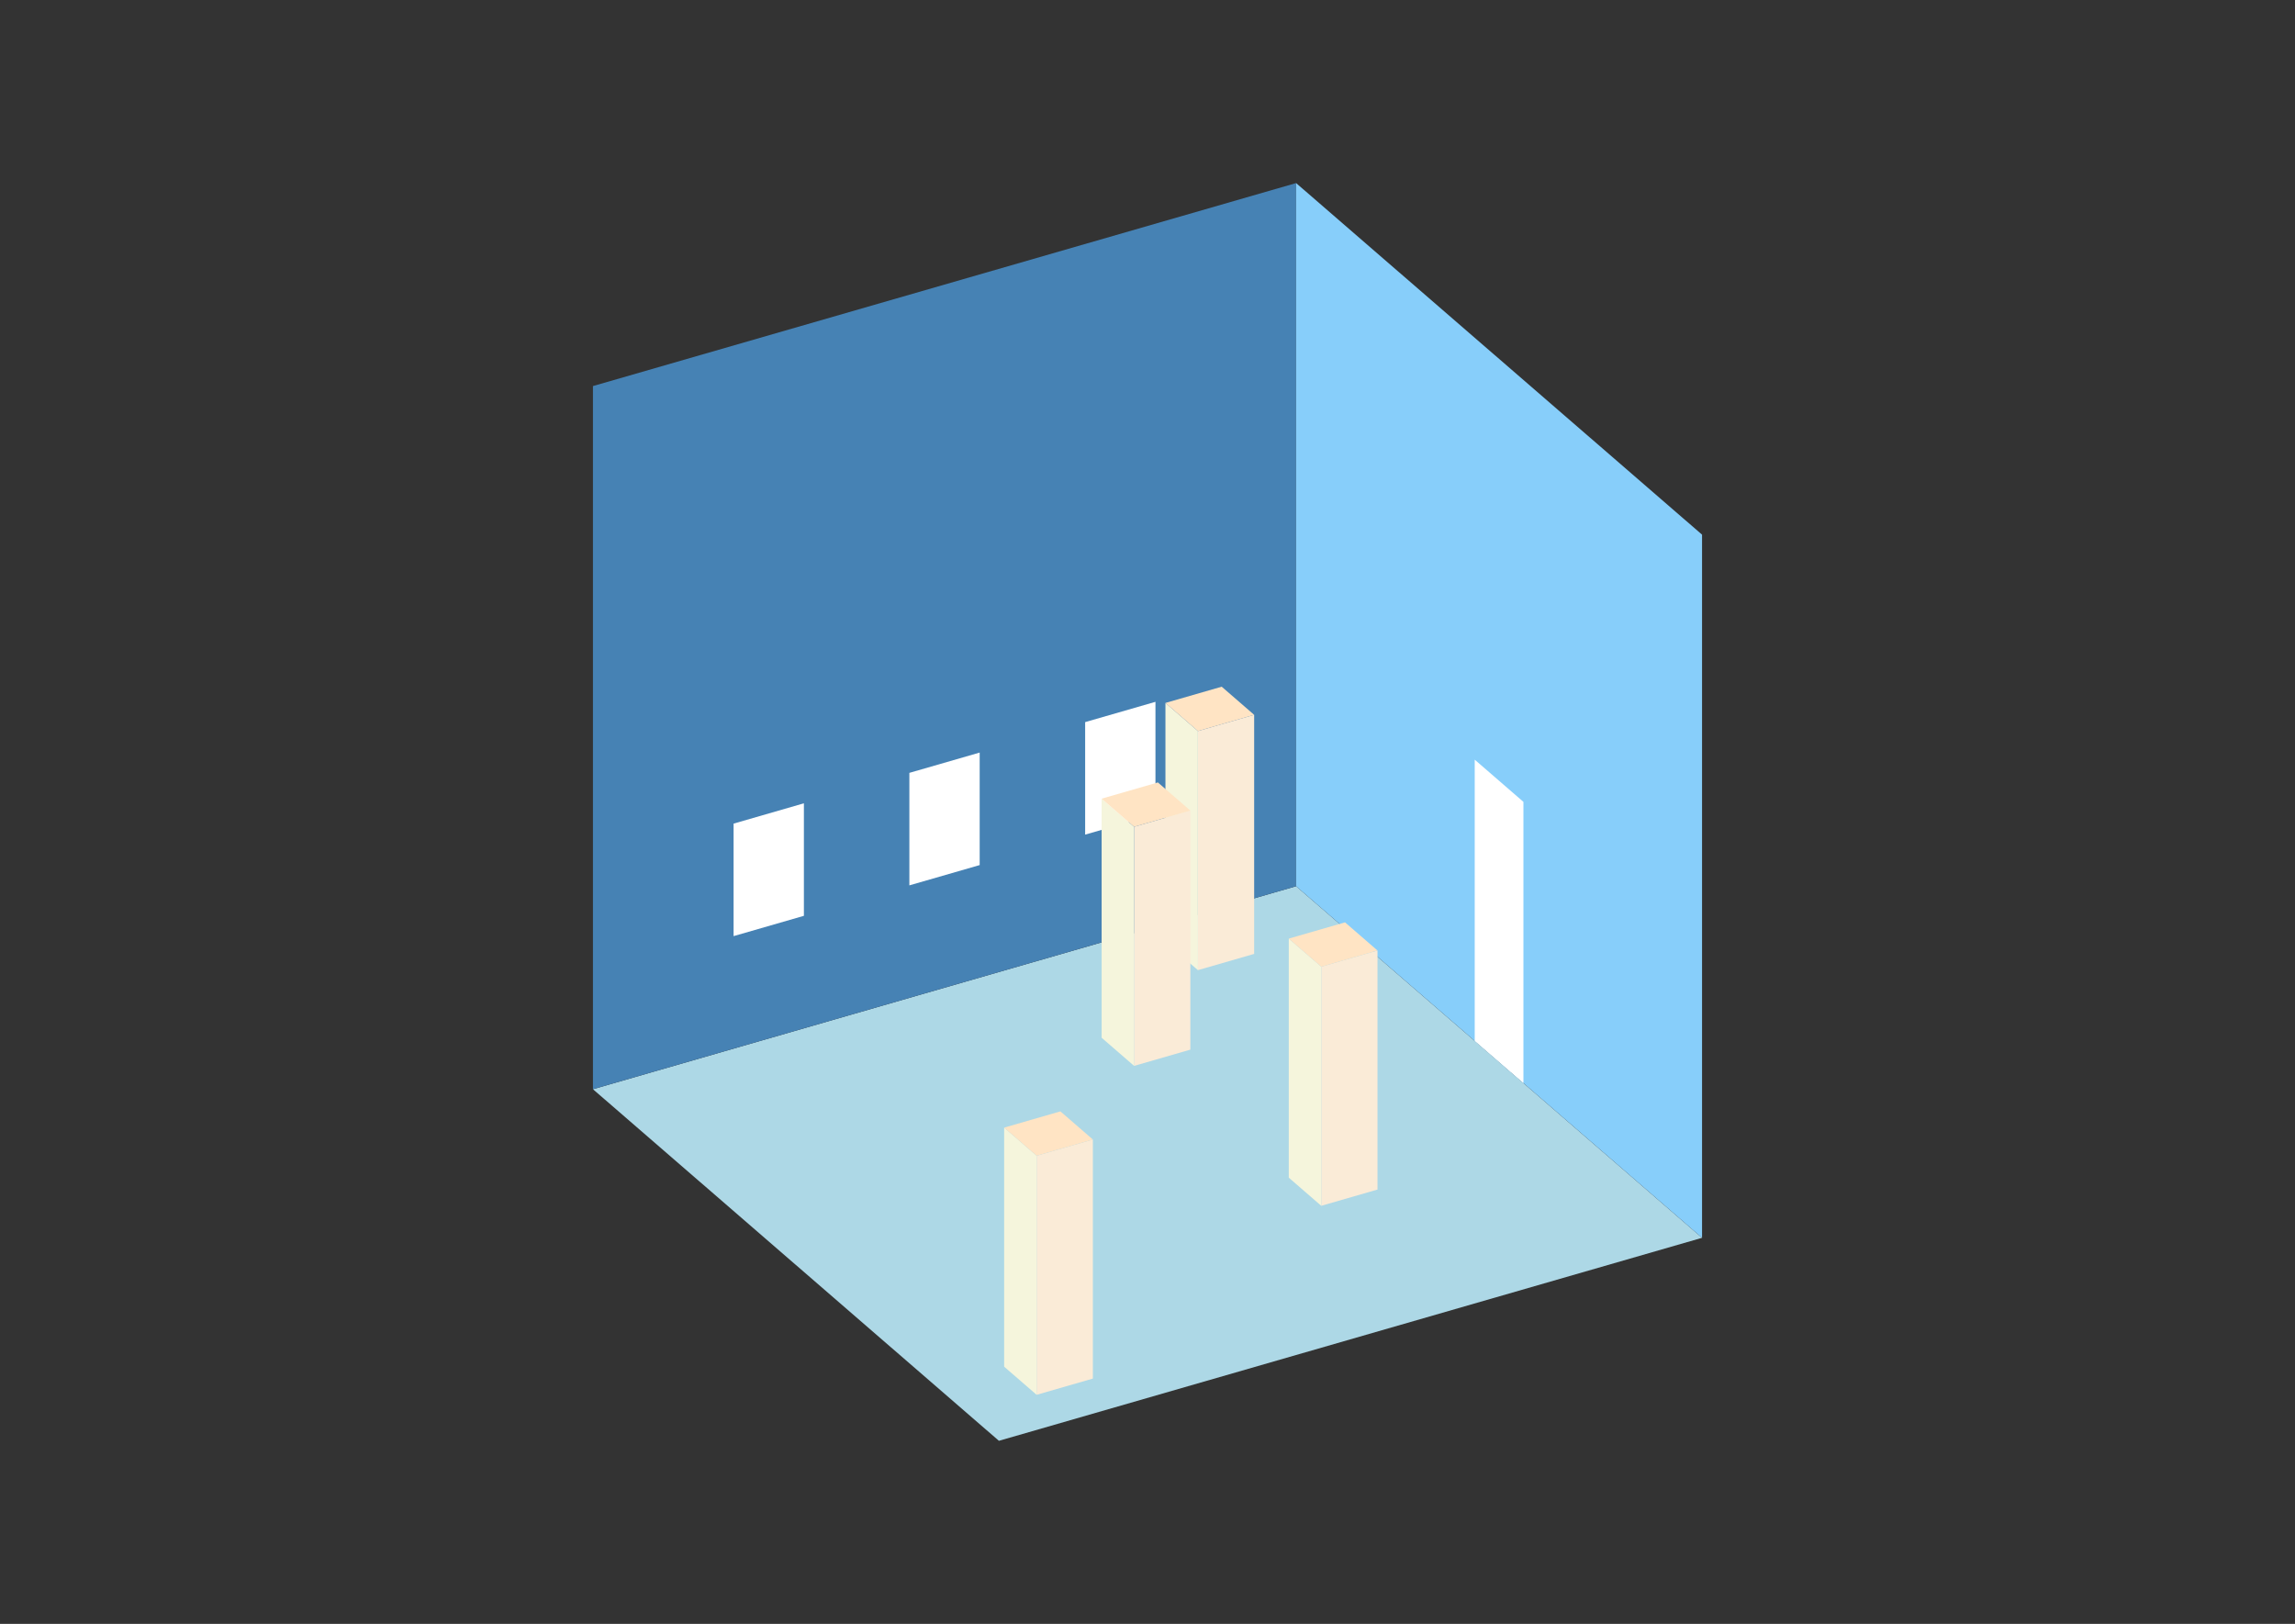 <?xml version="1.0" encoding="UTF-8"?>
<svg
  xmlns="http://www.w3.org/2000/svg"
  width="848"
  height="600"
  style="background-color:white"
>
  <rect width="100%" height="100%" fill="#333333" stroke="none"/>
  <polygon fill="lightblue" points="369.096,532.356 219.096,402.452 478.904,327.452 628.904,457.356" />
  <polygon fill="steelblue" points="219.096,402.452 219.096,142.644 478.904,67.644 478.904,327.452" />
  <polygon fill="lightskyblue" points="628.904,457.356 628.904,197.548 478.904,67.644 478.904,327.452" />
  <polygon fill="white" points="562.904,400.198 562.904,296.275 544.904,280.687 544.904,384.61" />
  <polygon fill="white" points="271.058,345.883 271.058,304.313 297.038,296.813 297.038,338.383" />
  <polygon fill="white" points="336.01,327.133 336.01,285.563 361.99,278.063 361.99,319.633" />
  <polygon fill="white" points="400.962,308.383 400.962,266.813 426.942,259.313 426.942,300.883" />
  <polygon fill="antiquewhite" points="488.202,445.525 488.202,357.19 508.987,351.19 508.987,439.525" />
  <polygon fill="beige" points="488.202,445.525 488.202,357.19 476.202,346.798 476.202,435.133" />
  <polygon fill="bisque" points="488.202,357.19 476.202,346.798 496.987,340.798 508.987,351.19" />
  <polygon fill="antiquewhite" points="383.034,515.363 383.034,427.029 403.819,421.029 403.819,509.363" />
  <polygon fill="beige" points="383.034,515.363 383.034,427.029 371.034,416.637 371.034,504.971" />
  <polygon fill="bisque" points="383.034,427.029 371.034,416.637 391.819,410.637 403.819,421.029" />
  <polygon fill="antiquewhite" points="442.627,358.452 442.627,270.118 463.412,264.118 463.412,352.452" />
  <polygon fill="beige" points="442.627,358.452 442.627,270.118 430.627,259.725 430.627,348.06" />
  <polygon fill="bisque" points="442.627,270.118 430.627,259.725 451.412,253.725 463.412,264.118" />
  <polygon fill="antiquewhite" points="419.05,393.826 419.05,305.491 439.835,299.491 439.835,387.826" />
  <polygon fill="beige" points="419.05,393.826 419.05,305.491 407.05,295.099 407.05,383.433" />
  <polygon fill="bisque" points="419.05,305.491 407.05,295.099 427.835,289.099 439.835,299.491" />
</svg>
